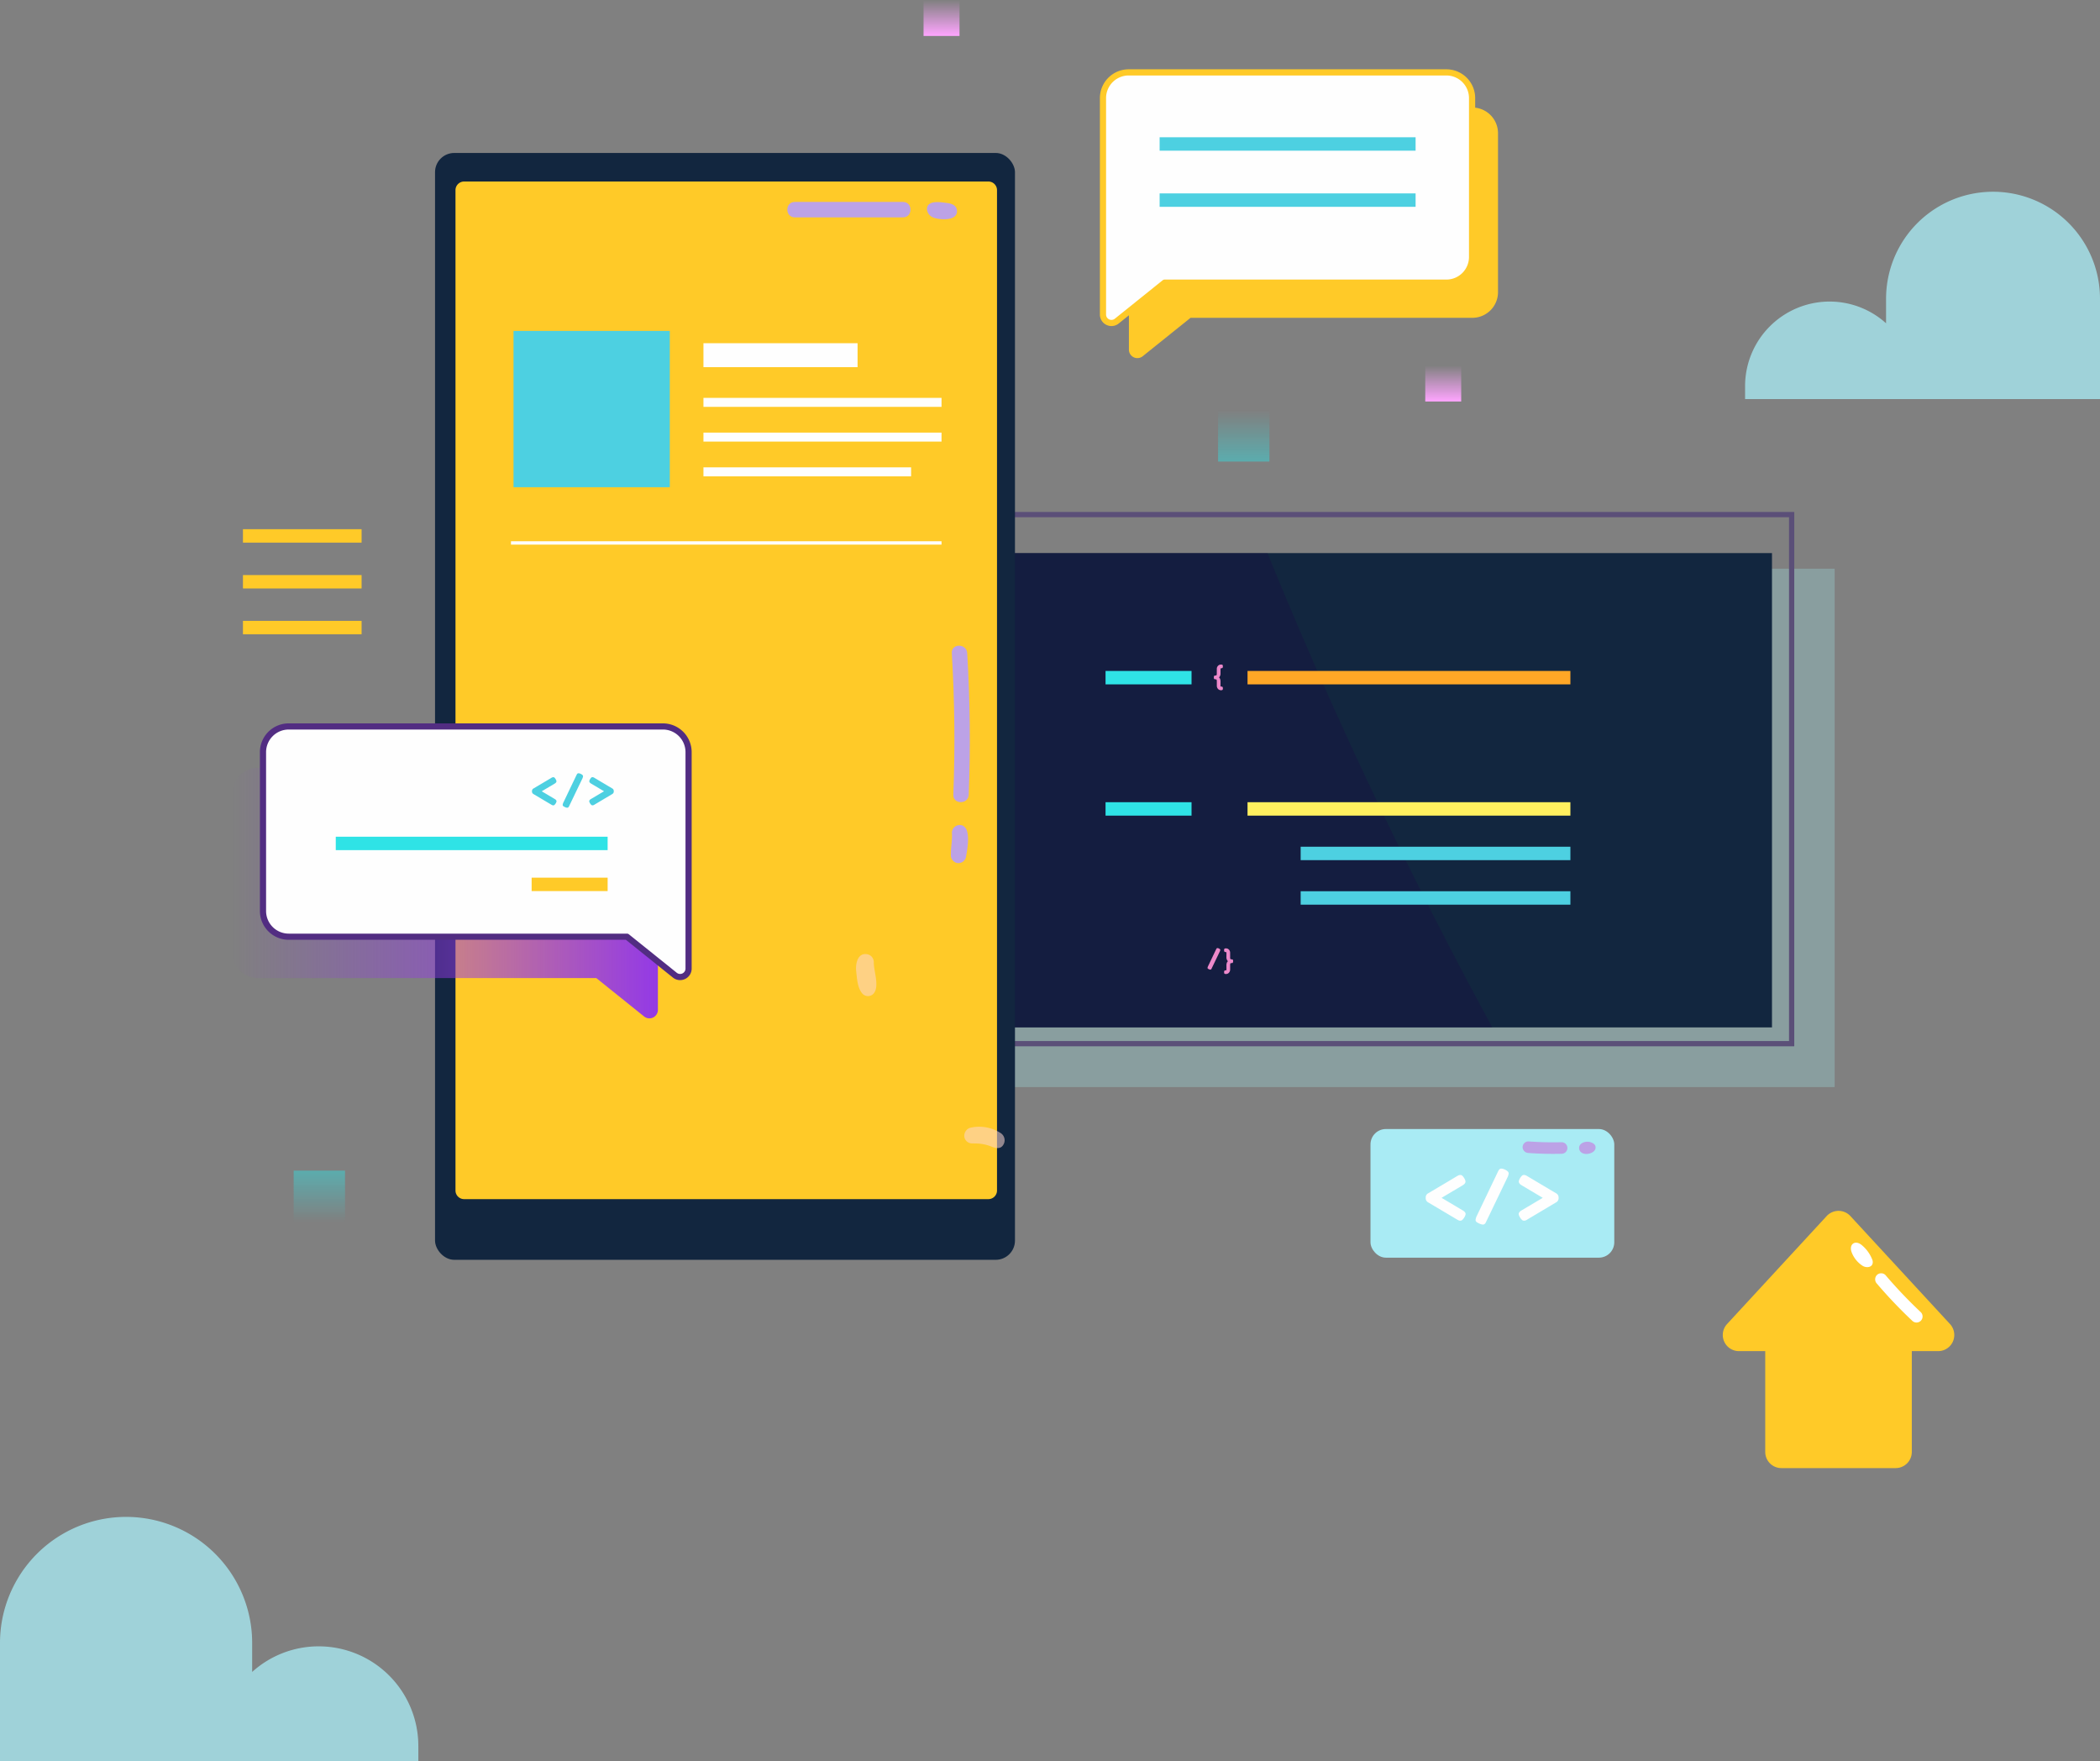 <svg xmlns="http://www.w3.org/2000/svg" xmlns:xlink="http://www.w3.org/1999/xlink" width="546.435" height="458.213" viewBox="0 0 546.435 458.213">
  <rect x="0" y="0" width="546.435" height="458.213" fill="#808080" stroke="none"/>
  <defs>
    <linearGradient id="linear-gradient" x1="0.5" y1="1" x2="0.5" gradientUnits="objectBoundingBox">
      <stop offset="0" stop-color="#2fe3e6"/>
      <stop offset="1" stop-color="#2fe3e6" stop-opacity="0"/>
    </linearGradient>
    <linearGradient id="linear-gradient-2" x1="0.5" y1="1" x2="0.5" gradientUnits="objectBoundingBox">
      <stop offset="0" stop-color="#2fe3e6" stop-opacity="0"/>
      <stop offset="1" stop-color="#2fe3e6"/>
    </linearGradient>
    <linearGradient id="linear-gradient-3" x1="0.5" y1="1" x2="0.5" gradientUnits="objectBoundingBox">
      <stop offset="0" stop-color="#ffa5ff"/>
      <stop offset="1" stop-color="#ffa5ff" stop-opacity="0"/>
    </linearGradient>
    <linearGradient id="linear-gradient-5" y1="0.5" x2="1" y2="0.5" gradientUnits="objectBoundingBox">
      <stop offset="0" stop-color="#9339e6" stop-opacity="0"/>
      <stop offset="1" stop-color="#9339e6"/>
    </linearGradient>
  </defs>
  <g id="Grupo_99632" data-name="Grupo 99632" transform="translate(-7.227 -112.268)">
    <rect id="Rectángulo_33791" data-name="Rectángulo 33791" width="13.363" height="13.363" transform="translate(324.177 218.981)" opacity="0.45" fill="url(#linear-gradient)"/>
    <rect id="Rectángulo_33798" data-name="Rectángulo 33798" width="13.363" height="13.363" transform="translate(83.641 416.81)" opacity="0.45" fill="url(#linear-gradient-2)"/>
    <rect id="Rectángulo_33799" data-name="Rectángulo 33799" width="9.354" height="9.354" transform="translate(378.089 207.362)" fill="url(#linear-gradient-3)"/>
    <rect id="Rectángulo_33803" data-name="Rectángulo 33803" width="9.354" height="9.354" transform="translate(247.542 112.268)" fill="url(#linear-gradient-3)"/>
    <rect id="Rectángulo_33804" data-name="Rectángulo 33804" width="215.411" height="134.857" transform="translate(484.617 395.077) rotate(180)" fill="#a6f3f4" opacity="0.27"/>
    <path id="Trazado_106588" data-name="Trazado 106588" d="M410.235,350.942H189.009V211.934H410.235Zm-219.863-1.364h218.5V213.3h-218.5Z" transform="translate(63.872 33.523)" fill="#5b4f78"/>
    <rect id="Rectángulo_33805" data-name="Rectángulo 33805" width="209.63" height="123.397" transform="translate(468.309 379.552) rotate(180)" fill="#12263f"/>
    <path id="Trazado_106589" data-name="Trazado 106589" d="M271.691,219.94H193.347v123.4H330.215A1227.578,1227.578,0,0,1,271.691,219.94Z" transform="translate(65.331 36.215)" fill="#1b0a43" opacity="0.29" style="mix-blend-mode: multiply;isolation: isolate"/>
    <g id="Grupo_99624" data-name="Grupo 99624" transform="translate(323.081 285.158)">
      <path id="Trazado_106590" data-name="Trazado 106590" d="M241.854,244.5h.027c.281,0,.421-.11.421-.327q.006-1.223.007-1.363a1.171,1.171,0,0,1,.31-.842,1.03,1.03,0,0,1,.779-.327,1.707,1.707,0,0,1,.194.009.508.508,0,0,1,.147.051.232.232,0,0,1,.114.143,1.113,1.113,0,0,1,0,.541.24.24,0,0,1-.114.147.5.5,0,0,1-.144.056.943.943,0,0,1-.19.015c-.09,0-.134.087-.134.261V244a1.428,1.428,0,0,1-.1.541,1.194,1.194,0,0,1-.194.347l-.1.1a.293.293,0,0,1,.04.031c.017.016.049.052.1.107a.875.875,0,0,1,.119.2,1.511,1.511,0,0,1,.094.306,1.943,1.943,0,0,1,.044.424c-.005.438-.007.763-.007.977v.16a.194.194,0,0,0,.036.124c.024.028.044.044.057.045a.206.206,0,0,0,.04,0,1.3,1.3,0,0,1,.19.011.486.486,0,0,1,.147.049.225.225,0,0,1,.118.143.887.887,0,0,1,.033.27.865.865,0,0,1-.036.278.245.245,0,0,1-.118.144.5.5,0,0,1-.144.049,1.081,1.081,0,0,1-.183.011,1.027,1.027,0,0,1-.782-.334,1.207,1.207,0,0,1-.314-.862V247c0-.077,0-.175,0-.293s0-.229,0-.331c0-.285,0-.481-.013-.588q0-.321-.4-.321h-.04a.455.455,0,0,1-.107-.011.313.313,0,0,1-.1-.053.274.274,0,0,1-.087-.146,1.01,1.01,0,0,1-.029-.271,1.039,1.039,0,0,1,.029-.274.263.263,0,0,1,.087-.147.326.326,0,0,1,.1-.051A.425.425,0,0,1,241.854,244.5Z" transform="translate(-241.54 -241.643)" fill="#ec89ca"/>
    </g>
    <g id="Grupo_99625" data-name="Grupo 99625" transform="translate(321.437 358.925)">
      <path id="Trazado_106591" data-name="Trazado 106591" d="M241.386,302.122c-.036.076-.064.132-.084.167a.314.314,0,0,1-.1.1.265.265,0,0,1-.163.051.965.965,0,0,1-.367-.107,1.061,1.061,0,0,1-.285-.171.242.242,0,0,1-.076-.176,1.286,1.286,0,0,1,.08-.327l2.151-4.5.063-.124a.753.753,0,0,1,.067-.1.279.279,0,0,1,.1-.078.327.327,0,0,1,.127-.023.978.978,0,0,1,.367.107c.241.116.361.242.361.381a1.19,1.19,0,0,1-.093.334Z" transform="translate(-240.31 -296.843)" fill="#ec89ca"/>
      <path id="Trazado_106592" data-name="Trazado 106592" d="M245.565,299.748a.458.458,0,0,1,.1.009.3.3,0,0,1,.1.051.256.256,0,0,1,.087.147,1.03,1.03,0,0,1,.031.274.741.741,0,0,1-.06.331c-.04.076-.08.123-.12.132a.523.523,0,0,1-.147.017h-.04q-.4,0-.4.321c-.009.107-.013.3-.013.588,0,.1,0,.212,0,.331s0,.215,0,.294v.123a1.207,1.207,0,0,1-.314.862,1.029,1.029,0,0,1-.782.334,1.1,1.1,0,0,1-.184-.011.508.508,0,0,1-.143-.049.227.227,0,0,1-.114-.144.915.915,0,0,1-.033-.278.877.877,0,0,1,.033-.273.226.226,0,0,1,.114-.14.508.508,0,0,1,.143-.049,1.313,1.313,0,0,1,.191-.011.205.205,0,0,0,.04,0c.013,0,.032-.017.056-.045a.187.187,0,0,0,.037-.124v-.16l-.007-.976a1.774,1.774,0,0,1,.1-.631.9.9,0,0,1,.2-.351l.1-.08a1.126,1.126,0,0,1-.114-.114,1.34,1.34,0,0,1-.178-.327,1.36,1.36,0,0,1-.11-.548l.007-1.136a.474.474,0,0,0-.027-.18c-.019-.04-.035-.064-.051-.071a.16.16,0,0,0-.063-.009,1.085,1.085,0,0,1-.191-.013.546.546,0,0,1-.14-.056.247.247,0,0,1-.11-.148.881.881,0,0,1-.033-.27.891.891,0,0,1,.033-.271.231.231,0,0,1,.11-.143.431.431,0,0,1,.144-.049,1.369,1.369,0,0,1,.194-.011,1.029,1.029,0,0,1,.778.327,1.172,1.172,0,0,1,.311.842l.007,1.363c0,.218.14.327.421.327Z" transform="translate(-239.224 -296.828)" fill="#ec89ca"/>
    </g>
    <rect id="Rectángulo_33806" data-name="Rectángulo 33806" width="84.012" height="3.492" transform="translate(331.843 286.817)" fill="#ffa726"/>
    <rect id="Rectángulo_33807" data-name="Rectángulo 33807" width="22.377" height="3.492" transform="translate(294.897 286.817)" fill="#2fe3e6"/>
    <rect id="Rectángulo_33808" data-name="Rectángulo 33808" width="84.012" height="3.492" transform="translate(331.843 320.966)" fill="#fff05f"/>
    <rect id="Rectángulo_33809" data-name="Rectángulo 33809" width="22.377" height="3.492" transform="translate(294.897 320.966)" fill="#2fe3e6"/>
    <rect id="Rectángulo_33810" data-name="Rectángulo 33810" width="70.187" height="3.492" transform="translate(345.668 332.547)" fill="#4dd0e1"/>
    <rect id="Rectángulo_33811" data-name="Rectángulo 33811" width="70.187" height="3.492" transform="translate(345.668 344.129)" fill="#4dd0e1"/>
    <rect id="Rectángulo_33812" data-name="Rectángulo 33812" width="150.903" height="287.953" rx="5" transform="translate(120.426 152.06)" fill="#12263f"/>
    <path id="Trazado_106634" data-name="Trazado 106634" d="M2.248,0H138.66a2.248,2.248,0,0,1,2.248,2.248v260.24a2.248,2.248,0,0,1-2.248,2.248H2.248A2.248,2.248,0,0,1,0,262.488V2.248A2.248,2.248,0,0,1,2.248,0Z" transform="translate(125.748 159.492)" fill="#ffca28"/>
    <g id="Grupo_99626" data-name="Grupo 99626" transform="translate(140.185 201.557)">
      <rect id="Rectángulo_33814" data-name="Rectángulo 33814" width="40.104" height="6.229" transform="translate(50.084)" fill="#fefefe"/>
      <rect id="Rectángulo_33815" data-name="Rectángulo 33815" width="61.951" height="2.336" transform="translate(50.084 14.221)" fill="#fefefe"/>
      <rect id="Rectángulo_33816" data-name="Rectángulo 33816" width="61.951" height="2.336" transform="translate(50.084 23.257)" fill="#fefefe"/>
      <rect id="Rectángulo_33817" data-name="Rectángulo 33817" width="54.033" height="2.336" transform="translate(50.084 32.293)" fill="#fefefe"/>
      <rect id="Rectángulo_33818" data-name="Rectángulo 33818" width="112.035" height="0.873" transform="translate(0 51.521)" fill="#fefefe"/>
    </g>
    <rect id="Rectángulo_33819" data-name="Rectángulo 33819" width="40.663" height="40.663" transform="translate(140.848 198.356)" fill="#4dd0e1"/>
    <path id="Trazado_106594" data-name="Trazado 106594" d="M160.425,155.591H188.6c2.579,0,2.583-4.009,0-4.009H160.425c-2.579,0-2.583,4.009,0,4.009Z" transform="translate(53.607 13.223)" fill="#bca2e6" style="mix-blend-mode: soft-light;isolation: isolate"/>
    <path id="Trazado_106595" data-name="Trazado 106595" d="M187.147,155.551c.032.015.064.029.1.043,1.609.669,6.37,1.07,6.247-1.717-.059-1.336-1.272-1.86-2.435-2.007-1.557-.2-5.308-.943-5.385,1.553A2.53,2.53,0,0,0,187.147,155.551Z" transform="translate(62.749 13.233)" fill="#bca2e6" style="mix-blend-mode: soft-light;isolation: isolate"/>
    <path id="Trazado_106596" data-name="Trazado 106596" d="M190.515,239.9q1.115,18.4.4,36.835c-.1,2.579,3.909,2.575,4.009,0q.718-18.418-.4-36.835c-.155-2.563-4.165-2.58-4.009,0Z" transform="translate(64.377 42.281)" fill="#bca2e6" style="mix-blend-mode: soft-light;isolation: isolate"/>
    <path id="Trazado_106597" data-name="Trazado 106597" d="M190.594,274.871c.148,1.906-.281,3.718-.254,5.586a2.1,2.1,0,0,0,1.431,2.269,2.03,2.03,0,0,0,2.466-1.4c.362-2.022.874-4.78.313-6.8a2.355,2.355,0,0,0-1.108-1.477A2.041,2.041,0,0,0,190.594,274.871Z" transform="translate(64.32 54.016)" fill="#bca2e6" style="mix-blend-mode: soft-light;isolation: isolate"/>
    <path id="Trazado_106598" data-name="Trazado 106598" d="M314.361,133.2H231.684A6.682,6.682,0,0,0,225,139.887v56.3a2.205,2.205,0,0,0,3.585,1.72l12.451-10h73.323a6.682,6.682,0,0,0,6.682-6.682V139.887A6.682,6.682,0,0,0,314.361,133.2Z" transform="translate(75.978 7.042)" fill="#ffca28"/>
    <g id="Grupo_99627" data-name="Grupo 99627" transform="translate(293.43 130.301)">
      <path id="Trazado_106599" data-name="Trazado 106599" d="M309.312,126.362H226.635a6.682,6.682,0,0,0-6.682,6.682v56.3a2.2,2.2,0,0,0,3.585,1.719l12.451-10h73.323a6.682,6.682,0,0,0,6.682-6.682V133.044A6.682,6.682,0,0,0,309.312,126.362Z" transform="translate(-219.15 -125.56)" fill="#fefefe"/>
      <path id="Trazado_106600" data-name="Trazado 106600" d="M222.365,192.555a3.016,3.016,0,0,1-1.306-.3,2.986,2.986,0,0,1-1.708-2.711v-56.3a7.493,7.493,0,0,1,7.485-7.484h82.677A7.492,7.492,0,0,1,317,133.246V174.58a7.493,7.493,0,0,1-7.484,7.485H236.473l-12.23,9.824A2.988,2.988,0,0,1,222.365,192.555Zm4.471-65.19a5.885,5.885,0,0,0-5.88,5.88v56.3a1.4,1.4,0,0,0,2.283,1.094l12.449-10a.8.8,0,0,1,.5-.178h73.323a5.886,5.886,0,0,0,5.88-5.88V133.246a5.886,5.886,0,0,0-5.88-5.88Z" transform="translate(-219.352 -125.762)" fill="#ffca28"/>
    </g>
    <g id="Grupo_99628" data-name="Grupo 99628" transform="translate(308.971 147.976)">
      <rect id="Rectángulo_33820" data-name="Rectángulo 33820" width="66.604" height="3.492" fill="#4dd0e1"/>
      <rect id="Rectángulo_33821" data-name="Rectángulo 33821" width="66.604" height="3.492" transform="translate(0 14.605)" fill="#4dd0e1"/>
    </g>
    <rect id="Rectángulo_33822" data-name="Rectángulo 33822" width="30.87" height="3.492" transform="translate(70.446 249.941)" fill="#ffca28"/>
    <rect id="Rectángulo_33823" data-name="Rectángulo 33823" width="30.87" height="3.492" transform="translate(70.446 261.873)" fill="#ffca28"/>
    <rect id="Rectángulo_33824" data-name="Rectángulo 33824" width="30.87" height="3.492" transform="translate(70.446 273.785)" fill="#ffca28"/>
    <path id="Trazado_106601" data-name="Trazado 106601" d="M361.634,178.165a21.9,21.9,0,0,1,14.684,5.65v-6.386a27.833,27.833,0,0,1,55.666,0v26.112h-92.35v-3.377A22,22,0,0,1,361.634,178.165Z" transform="translate(121.677 12.556)" fill="#a9ebf4" opacity="0.77"/>
    <path id="Trazado_106603" data-name="Trazado 106603" d="M88.106,385.122a25.8,25.8,0,0,0-17.307,6.66v-7.528a32.807,32.807,0,1,0-65.615,0v30.779H114.038v-3.981A25.932,25.932,0,0,0,88.106,385.122Z" transform="translate(2.043 155.448)" fill="#a9ebf4" opacity="0.77"/>
    <path id="Trazado_106606" data-name="Trazado 106606" d="M154.48,261.737H57.1a6.682,6.682,0,0,0-6.682,6.682v41.336a6.682,6.682,0,0,0,6.682,6.682h88.023l12.451,10a2.205,2.205,0,0,0,3.585-1.72v-56.3A6.682,6.682,0,0,0,154.48,261.737Z" transform="translate(17.258 50.274)" fill="url(#linear-gradient-5)" style="mix-blend-mode: multiply;isolation: isolate"/>
    <g id="Grupo_99629" data-name="Grupo 99629" transform="translate(74.858 300.457)">
      <path id="Trazado_106607" data-name="Trazado 106607" d="M160.453,253.69H63.075a6.682,6.682,0,0,0-6.682,6.682v41.335a6.682,6.682,0,0,0,6.682,6.682H151.1l12.451,10a2.205,2.205,0,0,0,3.587-1.719v-56.3A6.682,6.682,0,0,0,160.453,253.69Z" transform="translate(-55.591 -252.89)" fill="#fefefe"/>
      <path id="Trazado_106608" data-name="Trazado 106608" d="M165.125,319.883a2.992,2.992,0,0,1-1.876-.667l-12.232-9.825H63.277a7.493,7.493,0,0,1-7.484-7.484V260.573a7.492,7.492,0,0,1,7.484-7.482h97.378a7.491,7.491,0,0,1,7.484,7.482v56.3a2.984,2.984,0,0,1-1.707,2.711A3.027,3.027,0,0,1,165.125,319.883ZM63.277,254.693a5.887,5.887,0,0,0-5.879,5.88v41.335a5.887,5.887,0,0,0,5.879,5.881H151.3a.8.8,0,0,1,.5.175l12.451,10a1.4,1.4,0,0,0,2.283-1.094v-56.3a5.888,5.888,0,0,0-5.88-5.88Z" transform="translate(-55.793 -253.091)" fill="#522d82"/>
    </g>
    <g id="Grupo_99630" data-name="Grupo 99630" transform="translate(145.658 313.438)">
      <path id="Trazado_106609" data-name="Trazado 106609" d="M108.773,267.21a.745.745,0,0,1,.428-.727q3.666-2.171,4.565-2.715a1.654,1.654,0,0,1,.3-.155.905.905,0,0,1,.267-.044.44.44,0,0,1,.3.123,1.735,1.735,0,0,1,.3.4,1.426,1.426,0,0,1,.187.432.458.458,0,0,1-.043.326.819.819,0,0,1-.176.221c-.064.052-.158.119-.278.2q-3.187,1.88-3.314,1.967l3.314,1.966a2.532,2.532,0,0,1,.294.194.874.874,0,0,1,.176.214.424.424,0,0,1,.043.325,1.53,1.53,0,0,1-.2.444,1.676,1.676,0,0,1-.31.385.464.464,0,0,1-.3.13.7.7,0,0,1-.267-.048,3.2,3.2,0,0,1-.294-.155l-4.576-2.717A.762.762,0,0,1,108.773,267.21Z" transform="translate(-108.773 -262.548)" fill="#4dd0e1"/>
      <path id="Trazado_106610" data-name="Trazado 106610" d="M116.47,271.251c-.057.12-.1.21-.134.266a.532.532,0,0,1-.16.166.442.442,0,0,1-.262.082,1.552,1.552,0,0,1-.588-.171,1.642,1.642,0,0,1-.454-.273.387.387,0,0,1-.123-.283,2.1,2.1,0,0,1,.128-.525l3.442-7.194c.043-.086.076-.152.1-.2a1.018,1.018,0,0,1,.107-.155.4.4,0,0,1,.155-.123.492.492,0,0,1,.2-.037,1.55,1.55,0,0,1,.588.171c.385.184.577.389.577.609a1.907,1.907,0,0,1-.15.533Z" transform="translate(-106.763 -262.805)" fill="#4dd0e1"/>
      <path id="Trazado_106611" data-name="Trazado 106611" d="M126.3,267.21a.762.762,0,0,1-.417.758l-4.565,2.717a1.753,1.753,0,0,1-.3.16.811.811,0,0,1-.273.043.459.459,0,0,1-.3-.13,1.641,1.641,0,0,1-.31-.385,1.5,1.5,0,0,1-.2-.444.412.412,0,0,1,.043-.325.818.818,0,0,1,.176-.214,2.318,2.318,0,0,1,.294-.194l3.325-1.966-3.314-1.967a2.817,2.817,0,0,1-.289-.2.819.819,0,0,1-.176-.221.451.451,0,0,1-.043-.326,1.394,1.394,0,0,1,.187-.432,1.735,1.735,0,0,1,.3-.4.44.44,0,0,1,.3-.123.905.905,0,0,1,.267.044,1.654,1.654,0,0,1,.3.155l4.565,2.715A.747.747,0,0,1,126.3,267.21Z" transform="translate(-105.026 -262.548)" fill="#4dd0e1"/>
    </g>
    <rect id="Rectángulo_33825" data-name="Rectángulo 33825" width="70.739" height="3.492" transform="translate(94.598 329.943)" fill="#2fe3e6"/>
    <rect id="Rectángulo_33826" data-name="Rectángulo 33826" width="19.775" height="3.492" transform="translate(145.563 340.597)" fill="#ffca28"/>
    <path id="Trazado_106612" data-name="Trazado 106612" d="M399.754,377.429l-25.909-28.081a4.2,4.2,0,0,0-6.179,0l-25.909,28.081a4.2,4.2,0,0,0,3.09,7.053h6.838v26.229a4.2,4.2,0,0,0,4.2,4.2h29.736a4.2,4.2,0,0,0,4.2-4.2V384.483h6.838A4.2,4.2,0,0,0,399.754,377.429Z" transform="translate(114.871 79.287)" fill="#ffca28"/>
    <path id="Trazado_106614" data-name="Trazado 106614" d="M365.821,356.79a7.243,7.243,0,0,0,2.872,3.457c1.175.659,2.92.266,2.518-1.467a9.224,9.224,0,0,0-2.858-4.012C366.609,353.38,364.955,354.658,365.821,356.79Z" transform="translate(123.263 81.37)" fill="#fff" style="mix-blend-mode: soft-light;isolation: isolate"/>
    <path id="Trazado_106615" data-name="Trazado 106615" d="M370.753,362.833a121.976,121.976,0,0,0,9.2,9.662,1.576,1.576,0,1,0,2.229-2.229,121.966,121.966,0,0,1-9.2-9.662,1.582,1.582,0,0,0-2.229,0,1.618,1.618,0,0,0,0,2.229Z" transform="translate(124.852 83.373)" fill="#fff" style="mix-blend-mode: soft-light;isolation: isolate"/>
    <rect id="Rectángulo_33827" data-name="Rectángulo 33827" width="63.434" height="33.465" rx="4" transform="translate(363.839 405.99)" fill="#a9ebf4"/>
    <g id="Grupo_99631" data-name="Grupo 99631" transform="translate(378.209 416.284)">
      <path id="Trazado_106617" data-name="Trazado 106617" d="M282.793,346.922a1.215,1.215,0,0,1,.695-1.181q5.958-3.526,7.418-4.411a2.725,2.725,0,0,1,.486-.253,1.514,1.514,0,0,1,.434-.071.707.707,0,0,1,.494.2,2.807,2.807,0,0,1,.5.643,2.249,2.249,0,0,1,.3.7.739.739,0,0,1-.069.529,1.325,1.325,0,0,1-.286.357,4.849,4.849,0,0,1-.452.321q-5.178,3.057-5.385,3.2l5.385,3.2a4.113,4.113,0,0,1,.477.313,1.425,1.425,0,0,1,.287.348.691.691,0,0,1,.069.531,2.482,2.482,0,0,1-.33.72,2.787,2.787,0,0,1-.5.627.767.767,0,0,1-.5.207,1.1,1.1,0,0,1-.434-.079,4.128,4.128,0,0,1-.477-.251l-7.435-4.413A1.242,1.242,0,0,1,282.793,346.922Z" transform="translate(-282.793 -339.348)" fill="#fefefe"/>
      <path id="Trazado_106618" data-name="Trazado 106618" d="M295.3,353.489c-.094.2-.166.342-.218.434a.878.878,0,0,1-.261.27.713.713,0,0,1-.426.13,2.519,2.519,0,0,1-.954-.278,2.65,2.65,0,0,1-.739-.442.632.632,0,0,1-.2-.461,3.375,3.375,0,0,1,.208-.851l5.594-11.692c.069-.139.124-.245.164-.321a1.766,1.766,0,0,1,.174-.253.665.665,0,0,1,.253-.2.822.822,0,0,1,.33-.061,2.529,2.529,0,0,1,.955.278q.938.453.938.99a3.151,3.151,0,0,1-.243.869Z" transform="translate(-279.527 -339.765)" fill="#fefefe"/>
      <path id="Trazado_106619" data-name="Trazado 106619" d="M311.275,346.922a1.242,1.242,0,0,1-.678,1.233l-7.418,4.413a2.525,2.525,0,0,1-.486.261,1.289,1.289,0,0,1-.444.069.761.761,0,0,1-.494-.207,2.748,2.748,0,0,1-.5-.627,2.447,2.447,0,0,1-.33-.72.686.686,0,0,1,.068-.531,1.457,1.457,0,0,1,.287-.348,3.925,3.925,0,0,1,.478-.313l5.4-3.2-5.385-3.2a3.976,3.976,0,0,1-.469-.321,1.328,1.328,0,0,1-.287-.357.739.739,0,0,1-.069-.529,2.227,2.227,0,0,1,.3-.7,2.8,2.8,0,0,1,.494-.643.709.709,0,0,1,.494-.2,1.525,1.525,0,0,1,.436.071,2.725,2.725,0,0,1,.485.253l7.419,4.411A1.217,1.217,0,0,1,311.275,346.922Z" transform="translate(-276.704 -339.348)" fill="#fefefe"/>
    </g>
    <path id="Trazado_106620" data-name="Trazado 106620" d="M303.16,337.482q4.318.315,8.65.206a1.5,1.5,0,0,0,0-3.007q-4.328.11-8.65-.206a1.51,1.51,0,0,0-1.5,1.5,1.541,1.541,0,0,0,1.5,1.5Z" transform="translate(101.761 74.738)" fill="#bca2e6" style="mix-blend-mode: soft-light;isolation: isolate"/>
    <path id="Trazado_106621" data-name="Trazado 106621" d="M314.162,337.687c1.014.171,2.832-.416,2.788-1.7-.028-.815-.759-1.169-1.441-1.363-.978-.279-2.618.107-2.83,1.279a1.476,1.476,0,0,0,.429,1.314A2,2,0,0,0,314.162,337.687Z" transform="translate(105.461 74.759)" fill="#bca2e6" style="mix-blend-mode: soft-light;isolation: isolate"/>
    <path id="Trazado_106627" data-name="Trazado 106627" d="M172.065,300.085a6.662,6.662,0,0,0-.16,2.356c.211,1.817.3,4.2,1.491,5.7a1.968,1.968,0,0,0,2.957.234c1.768-1.843.063-6,.138-8.264a2.087,2.087,0,0,0-1.88-2.087C173.152,297.828,172.392,298.856,172.065,300.085Z" transform="translate(58.106 62.47)" fill="#fdd7cf" opacity="0.55" style="mix-blend-mode: soft-light;isolation: isolate"/>
    <path id="Trazado_106629" data-name="Trazado 106629" d="M195.673,335.968a11.385,11.385,0,0,1,4.113.722c1.2.5,2.629.931,3.378-.488a2.211,2.211,0,0,0-.776-2.957,10.3,10.3,0,0,0-7.856-1.372,2.179,2.179,0,0,0-1.51,2.659,2.044,2.044,0,0,0,2.089,1.414Z" transform="translate(65.193 73.779)" fill="#fdd7cf" opacity="0.55" style="mix-blend-mode: soft-light;isolation: isolate"/>
  </g>
</svg>
